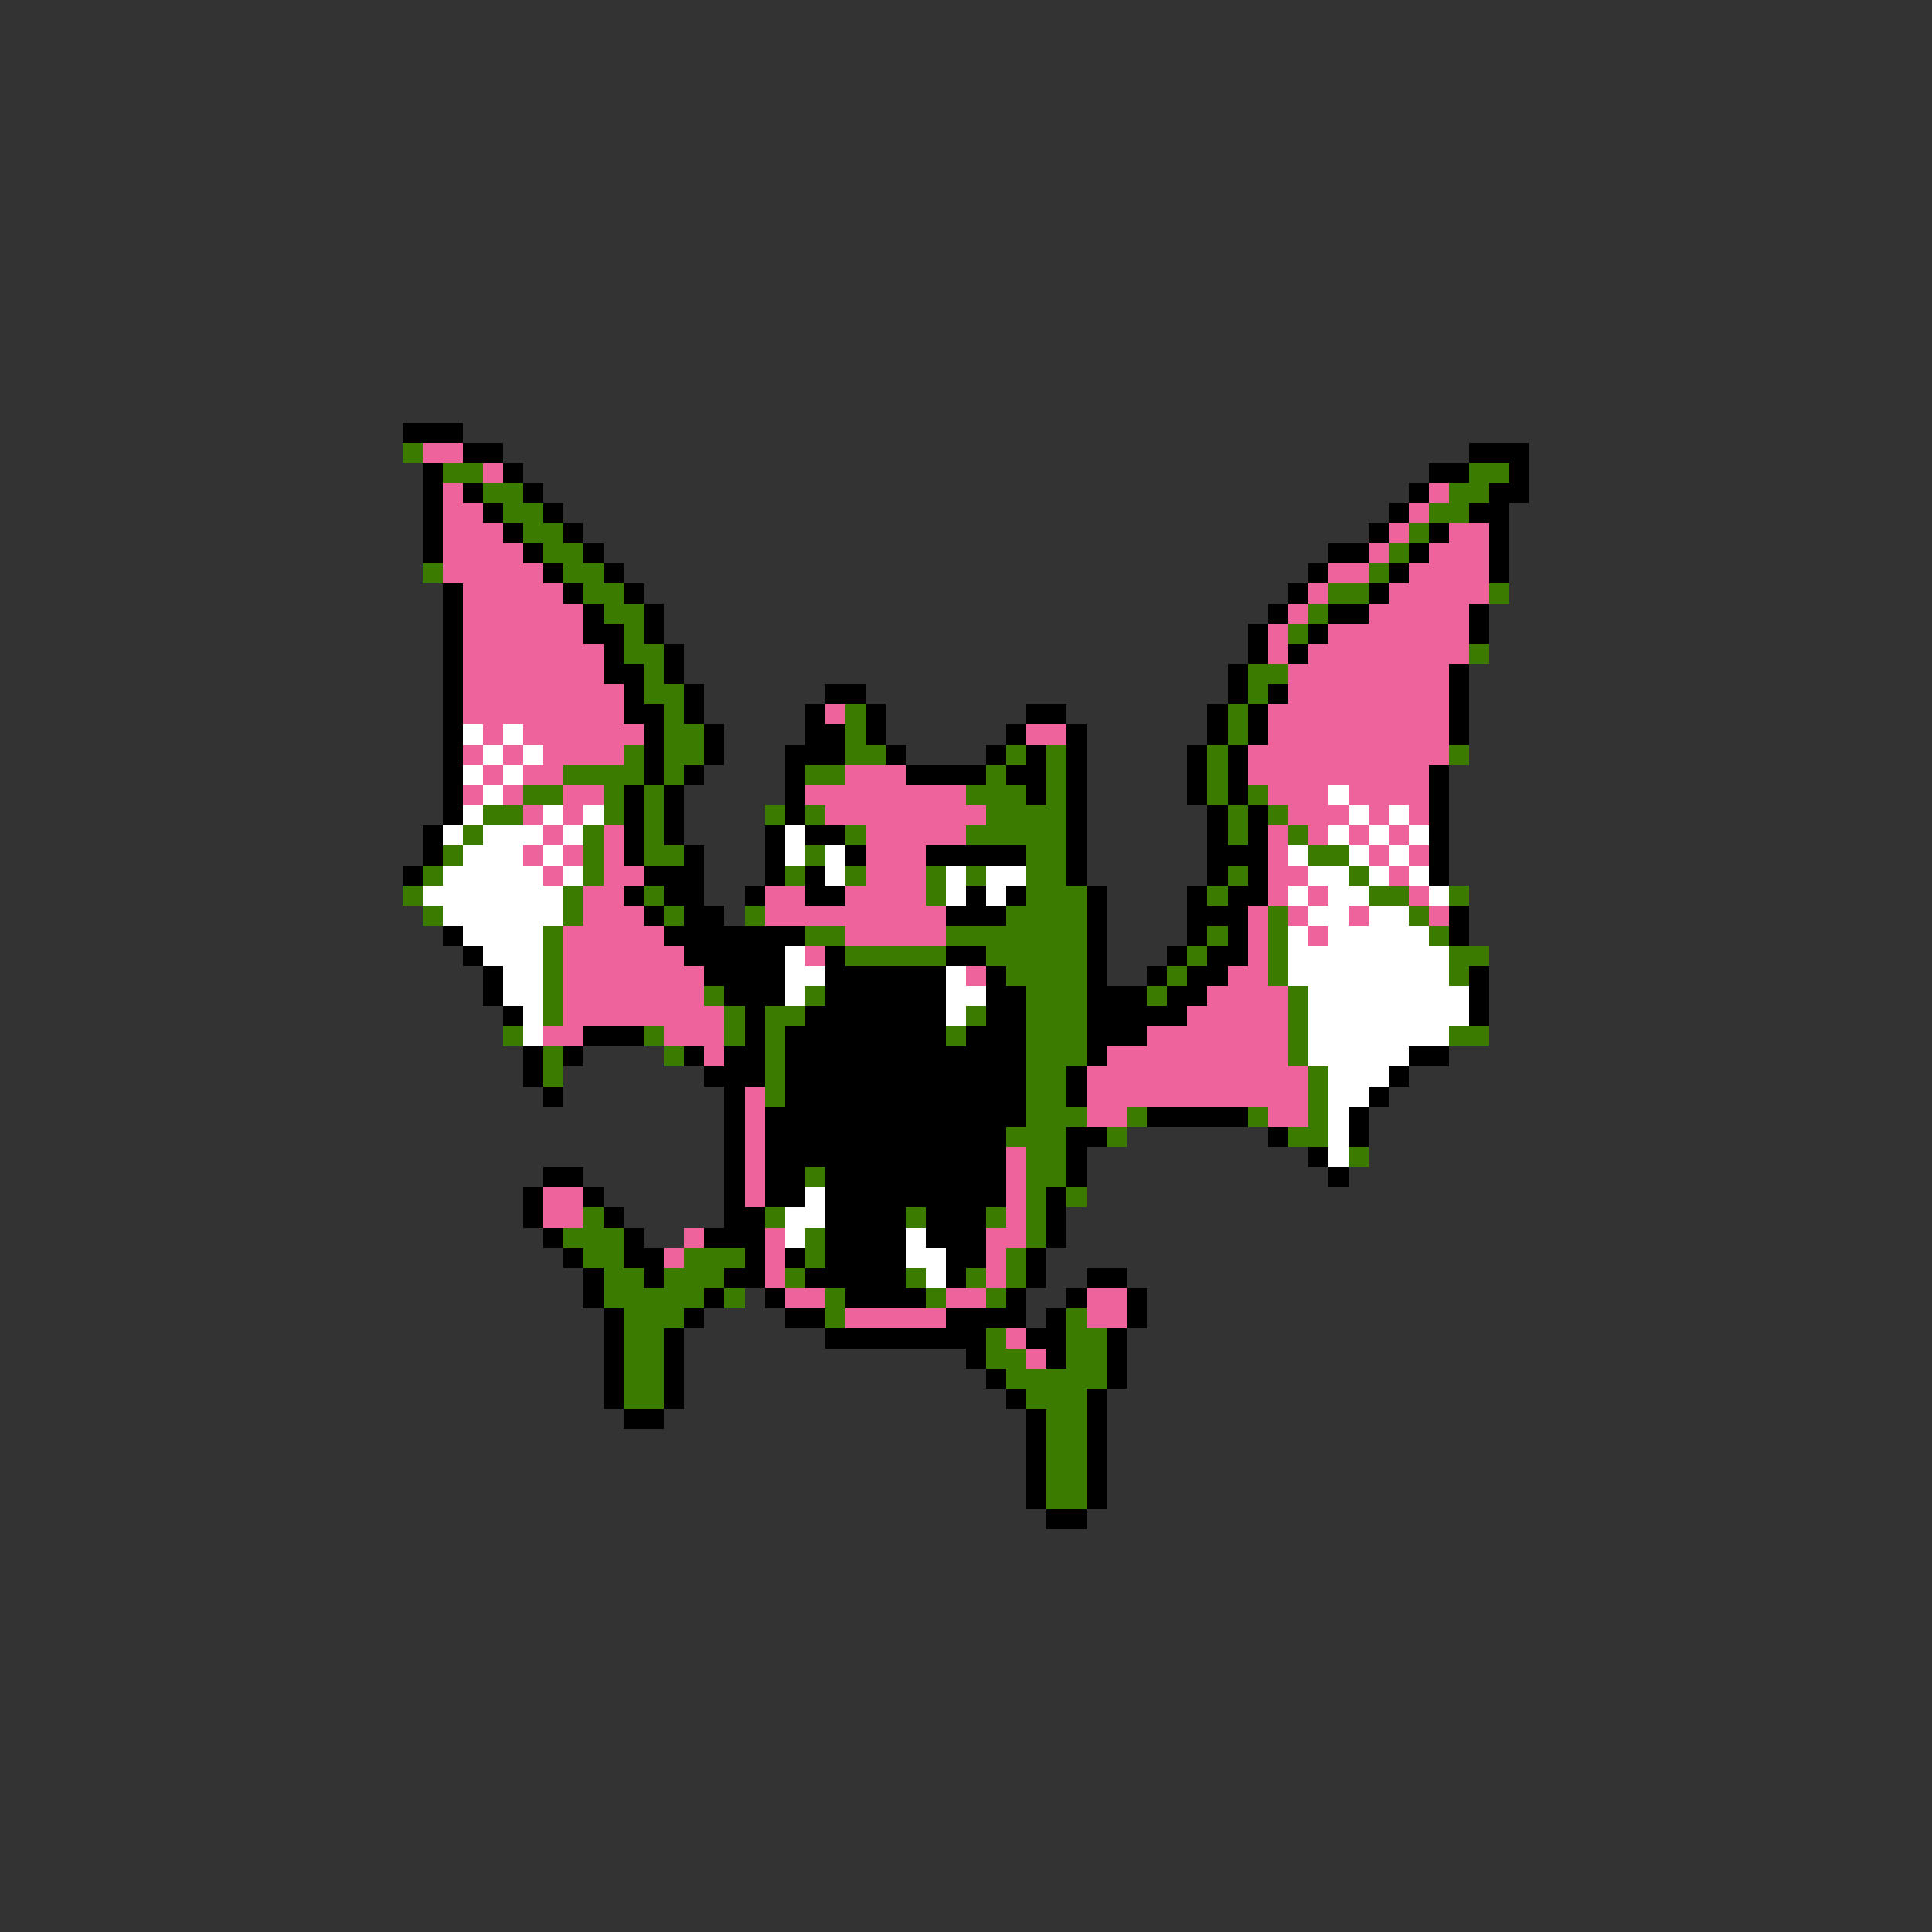 <svg xmlns="http://www.w3.org/2000/svg" viewBox="0 -0.5 96 96" shape-rendering="crispEdges">
<rect x="0" y="-0.5" width="96" height="96" fill="#333333" stroke="none"/>
<path stroke="#000000" d="M20 21h3M23 22h2M73 22h3M21 23h1M25 23h1M71 23h2M75 23h1M21 24h1M23 24h1M26 24h1M70 24h1M74 24h2M21 25h1M24 25h1M27 25h1M69 25h1M73 25h2M21 26h1M25 26h1M28 26h1M68 26h1M71 26h1M74 26h1M21 27h1M26 27h1M29 27h1M66 27h2M70 27h1M74 27h1M27 28h1M30 28h1M65 28h1M69 28h1M74 28h1M22 29h1M28 29h1M31 29h1M64 29h1M68 29h1M22 30h1M29 30h1M32 30h1M63 30h1M66 30h2M73 30h1M22 31h1M29 31h2M32 31h1M62 31h1M65 31h1M73 31h1M22 32h1M30 32h1M33 32h1M62 32h1M64 32h1M22 33h1M30 33h2M33 33h1M61 33h1M72 33h1M22 34h1M31 34h1M34 34h1M41 34h2M61 34h1M63 34h1M72 34h1M22 35h1M31 35h2M34 35h1M40 35h1M43 35h1M51 35h2M60 35h1M62 35h1M72 35h1M22 36h1M32 36h1M35 36h1M40 36h2M43 36h1M50 36h1M53 36h1M60 36h1M62 36h1M72 36h1M22 37h1M32 37h1M35 37h1M39 37h3M44 37h1M49 37h1M51 37h1M53 37h1M59 37h1M61 37h1M22 38h1M32 38h1M34 38h1M39 38h1M45 38h4M50 38h2M53 38h1M59 38h1M61 38h1M71 38h1M22 39h1M31 39h1M33 39h1M39 39h1M51 39h1M53 39h1M59 39h1M61 39h1M71 39h1M22 40h1M31 40h1M33 40h1M39 40h1M53 40h1M60 40h1M62 40h1M71 40h1M21 41h1M31 41h1M33 41h1M38 41h1M40 41h2M53 41h1M60 41h1M62 41h1M71 41h1M21 42h1M31 42h1M34 42h1M38 42h1M42 42h1M46 42h5M53 42h1M60 42h3M71 42h1M20 43h1M32 43h3M38 43h1M40 43h1M53 43h1M60 43h1M62 43h1M71 43h1M31 44h1M33 44h2M37 44h1M40 44h2M48 44h1M50 44h1M54 44h1M59 44h1M61 44h2M32 45h1M34 45h2M47 45h3M54 45h1M59 45h3M72 45h1M22 46h1M33 46h7M54 46h1M59 46h1M61 46h1M72 46h1M23 47h1M34 47h5M41 47h1M47 47h2M54 47h1M58 47h1M60 47h2M24 48h1M35 48h4M41 48h6M49 48h1M54 48h1M57 48h1M59 48h2M73 48h1M24 49h1M36 49h3M41 49h6M49 49h2M54 49h3M58 49h2M73 49h1M25 50h1M37 50h1M40 50h7M49 50h2M54 50h5M73 50h1M29 51h3M37 51h1M39 51h8M48 51h3M54 51h3M26 52h1M28 52h1M34 52h1M36 52h2M39 52h12M54 52h1M70 52h2M26 53h1M35 53h3M39 53h12M53 53h1M69 53h1M27 54h1M36 54h1M39 54h12M53 54h1M68 54h1M36 55h1M38 55h13M57 55h5M67 55h1M36 56h1M38 56h12M53 56h2M63 56h1M67 56h1M36 57h1M38 57h12M53 57h1M65 57h1M27 58h2M36 58h1M38 58h2M41 58h9M53 58h1M66 58h1M26 59h1M29 59h1M36 59h1M38 59h2M41 59h9M52 59h1M26 60h1M30 60h1M36 60h2M41 60h4M46 60h3M52 60h1M27 61h1M31 61h1M35 61h3M41 61h4M46 61h3M52 61h1M28 62h1M31 62h2M37 62h1M39 62h1M41 62h4M47 62h2M51 62h1M29 63h1M32 63h1M36 63h2M40 63h5M47 63h1M51 63h1M54 63h2M29 64h1M35 64h1M38 64h1M42 64h4M50 64h1M53 64h1M56 64h1M30 65h1M34 65h1M39 65h2M47 65h4M52 65h1M56 65h1M30 66h1M33 66h1M41 66h8M51 66h2M55 66h1M30 67h1M33 67h1M48 67h1M52 67h1M55 67h1M30 68h1M33 68h1M49 68h1M55 68h1M30 69h1M33 69h1M50 69h1M54 69h1M31 70h2M51 70h1M54 70h1M51 71h1M54 71h1M51 72h1M54 72h1M51 73h1M54 73h1M51 74h1M54 74h1M52 75h2" />
<path stroke="#3a7b00" d="M20 22h1M22 23h2M73 23h2M24 24h2M72 24h2M25 25h2M71 25h2M26 26h2M70 26h1M27 27h2M69 27h1M21 28h1M28 28h2M68 28h1M29 29h2M66 29h2M74 29h1M30 30h2M65 30h1M31 31h1M64 31h1M31 32h2M73 32h1M32 33h1M62 33h2M32 34h2M62 34h1M33 35h1M42 35h1M61 35h1M33 36h2M42 36h1M61 36h1M31 37h1M33 37h2M42 37h2M50 37h1M52 37h1M60 37h1M72 37h1M28 38h4M33 38h1M40 38h2M49 38h1M52 38h1M60 38h1M26 39h2M30 39h1M32 39h1M48 39h3M52 39h1M60 39h1M62 39h1M24 40h2M30 40h1M32 40h1M38 40h1M40 40h1M49 40h4M61 40h1M63 40h1M23 41h1M29 41h1M32 41h1M42 41h1M48 41h5M61 41h1M64 41h1M22 42h1M29 42h1M32 42h2M40 42h1M51 42h2M65 42h2M21 43h1M29 43h1M39 43h1M42 43h1M46 43h1M48 43h1M51 43h2M61 43h1M67 43h1M20 44h1M28 44h1M32 44h1M46 44h1M51 44h3M60 44h1M68 44h2M72 44h1M21 45h1M28 45h1M33 45h1M37 45h1M50 45h4M63 45h1M70 45h1M27 46h1M40 46h2M47 46h7M60 46h1M63 46h1M71 46h1M27 47h1M42 47h5M49 47h5M59 47h1M63 47h1M72 47h2M27 48h1M50 48h4M58 48h1M63 48h1M72 48h1M27 49h1M35 49h1M40 49h1M51 49h3M57 49h1M64 49h1M27 50h1M36 50h1M38 50h2M48 50h1M51 50h3M64 50h1M25 51h1M32 51h1M36 51h1M38 51h1M47 51h1M51 51h3M64 51h1M72 51h2M27 52h1M33 52h1M38 52h1M51 52h3M64 52h1M27 53h1M38 53h1M51 53h2M65 53h1M38 54h1M51 54h2M65 54h1M51 55h3M56 55h1M62 55h1M65 55h1M50 56h3M55 56h1M64 56h2M51 57h2M67 57h1M40 58h1M51 58h2M51 59h1M53 59h1M29 60h1M38 60h1M45 60h1M49 60h1M51 60h1M28 61h3M40 61h1M51 61h1M29 62h2M34 62h3M40 62h1M50 62h1M30 63h2M33 63h3M39 63h1M45 63h1M48 63h1M50 63h1M30 64h5M36 64h1M41 64h1M46 64h1M49 64h1M31 65h3M41 65h1M53 65h1M31 66h2M49 66h1M53 66h2M31 67h2M49 67h2M53 67h2M31 68h2M50 68h5M31 69h2M51 69h3M52 70h2M52 71h2M52 72h2M52 73h2M52 74h2" />
<path stroke="#ef639c" d="M21 22h2M24 23h1M22 24h1M71 24h1M22 25h2M70 25h1M22 26h3M69 26h1M72 26h2M22 27h4M68 27h1M71 27h3M22 28h5M66 28h2M70 28h4M23 29h5M65 29h1M69 29h5M23 30h6M64 30h1M68 30h5M23 31h6M63 31h1M66 31h7M23 32h7M63 32h1M65 32h8M23 33h7M64 33h8M23 34h8M64 34h8M23 35h8M41 35h1M63 35h9M24 36h1M26 36h6M51 36h2M63 36h9M23 37h1M25 37h1M27 37h4M62 37h10M24 38h1M26 38h2M42 38h3M62 38h9M23 39h1M25 39h1M28 39h2M40 39h8M63 39h3M67 39h4M26 40h1M28 40h1M41 40h8M64 40h3M68 40h1M70 40h1M27 41h1M30 41h1M43 41h5M63 41h1M65 41h1M67 41h1M69 41h1M26 42h1M28 42h1M30 42h1M43 42h3M63 42h1M68 42h1M70 42h1M27 43h1M30 43h2M43 43h3M63 43h2M69 43h1M29 44h2M38 44h2M42 44h4M63 44h1M65 44h1M70 44h1M29 45h3M38 45h9M62 45h1M64 45h1M67 45h1M71 45h1M28 46h5M42 46h5M62 46h1M65 46h1M28 47h6M40 47h1M62 47h1M28 48h7M48 48h1M61 48h2M28 49h7M60 49h4M28 50h8M59 50h5M27 51h2M33 51h3M57 51h7M35 52h1M55 52h9M54 53h11M37 54h1M54 54h11M37 55h1M54 55h2M63 55h2M37 56h1M37 57h1M50 57h1M37 58h1M50 58h1M27 59h2M37 59h1M50 59h1M27 60h2M50 60h1M34 61h1M38 61h1M49 61h2M33 62h1M38 62h1M49 62h1M38 63h1M49 63h1M39 64h2M47 64h2M54 64h2M42 65h5M54 65h2M50 66h1M51 67h1" />
<path stroke="#ffffff" d="M23 36h1M25 36h1M24 37h1M26 37h1M23 38h1M25 38h1M24 39h1M66 39h1M23 40h1M27 40h1M29 40h1M67 40h1M69 40h1M22 41h1M24 41h3M28 41h1M39 41h1M66 41h1M68 41h1M70 41h1M23 42h3M27 42h1M39 42h1M41 42h1M64 42h1M67 42h1M69 42h1M22 43h5M28 43h1M41 43h1M47 43h1M49 43h2M65 43h2M68 43h1M70 43h1M21 44h7M47 44h1M49 44h1M64 44h1M66 44h2M71 44h1M22 45h6M65 45h2M68 45h2M23 46h4M64 46h1M66 46h5M24 47h3M39 47h1M64 47h8M25 48h2M39 48h2M47 48h1M64 48h8M25 49h2M39 49h1M47 49h2M65 49h8M26 50h1M47 50h1M65 50h8M26 51h1M65 51h7M65 52h5M66 53h3M66 54h2M66 55h1M66 56h1M66 57h1M40 59h1M39 60h2M39 61h1M45 61h1M45 62h2M46 63h1" />
</svg>